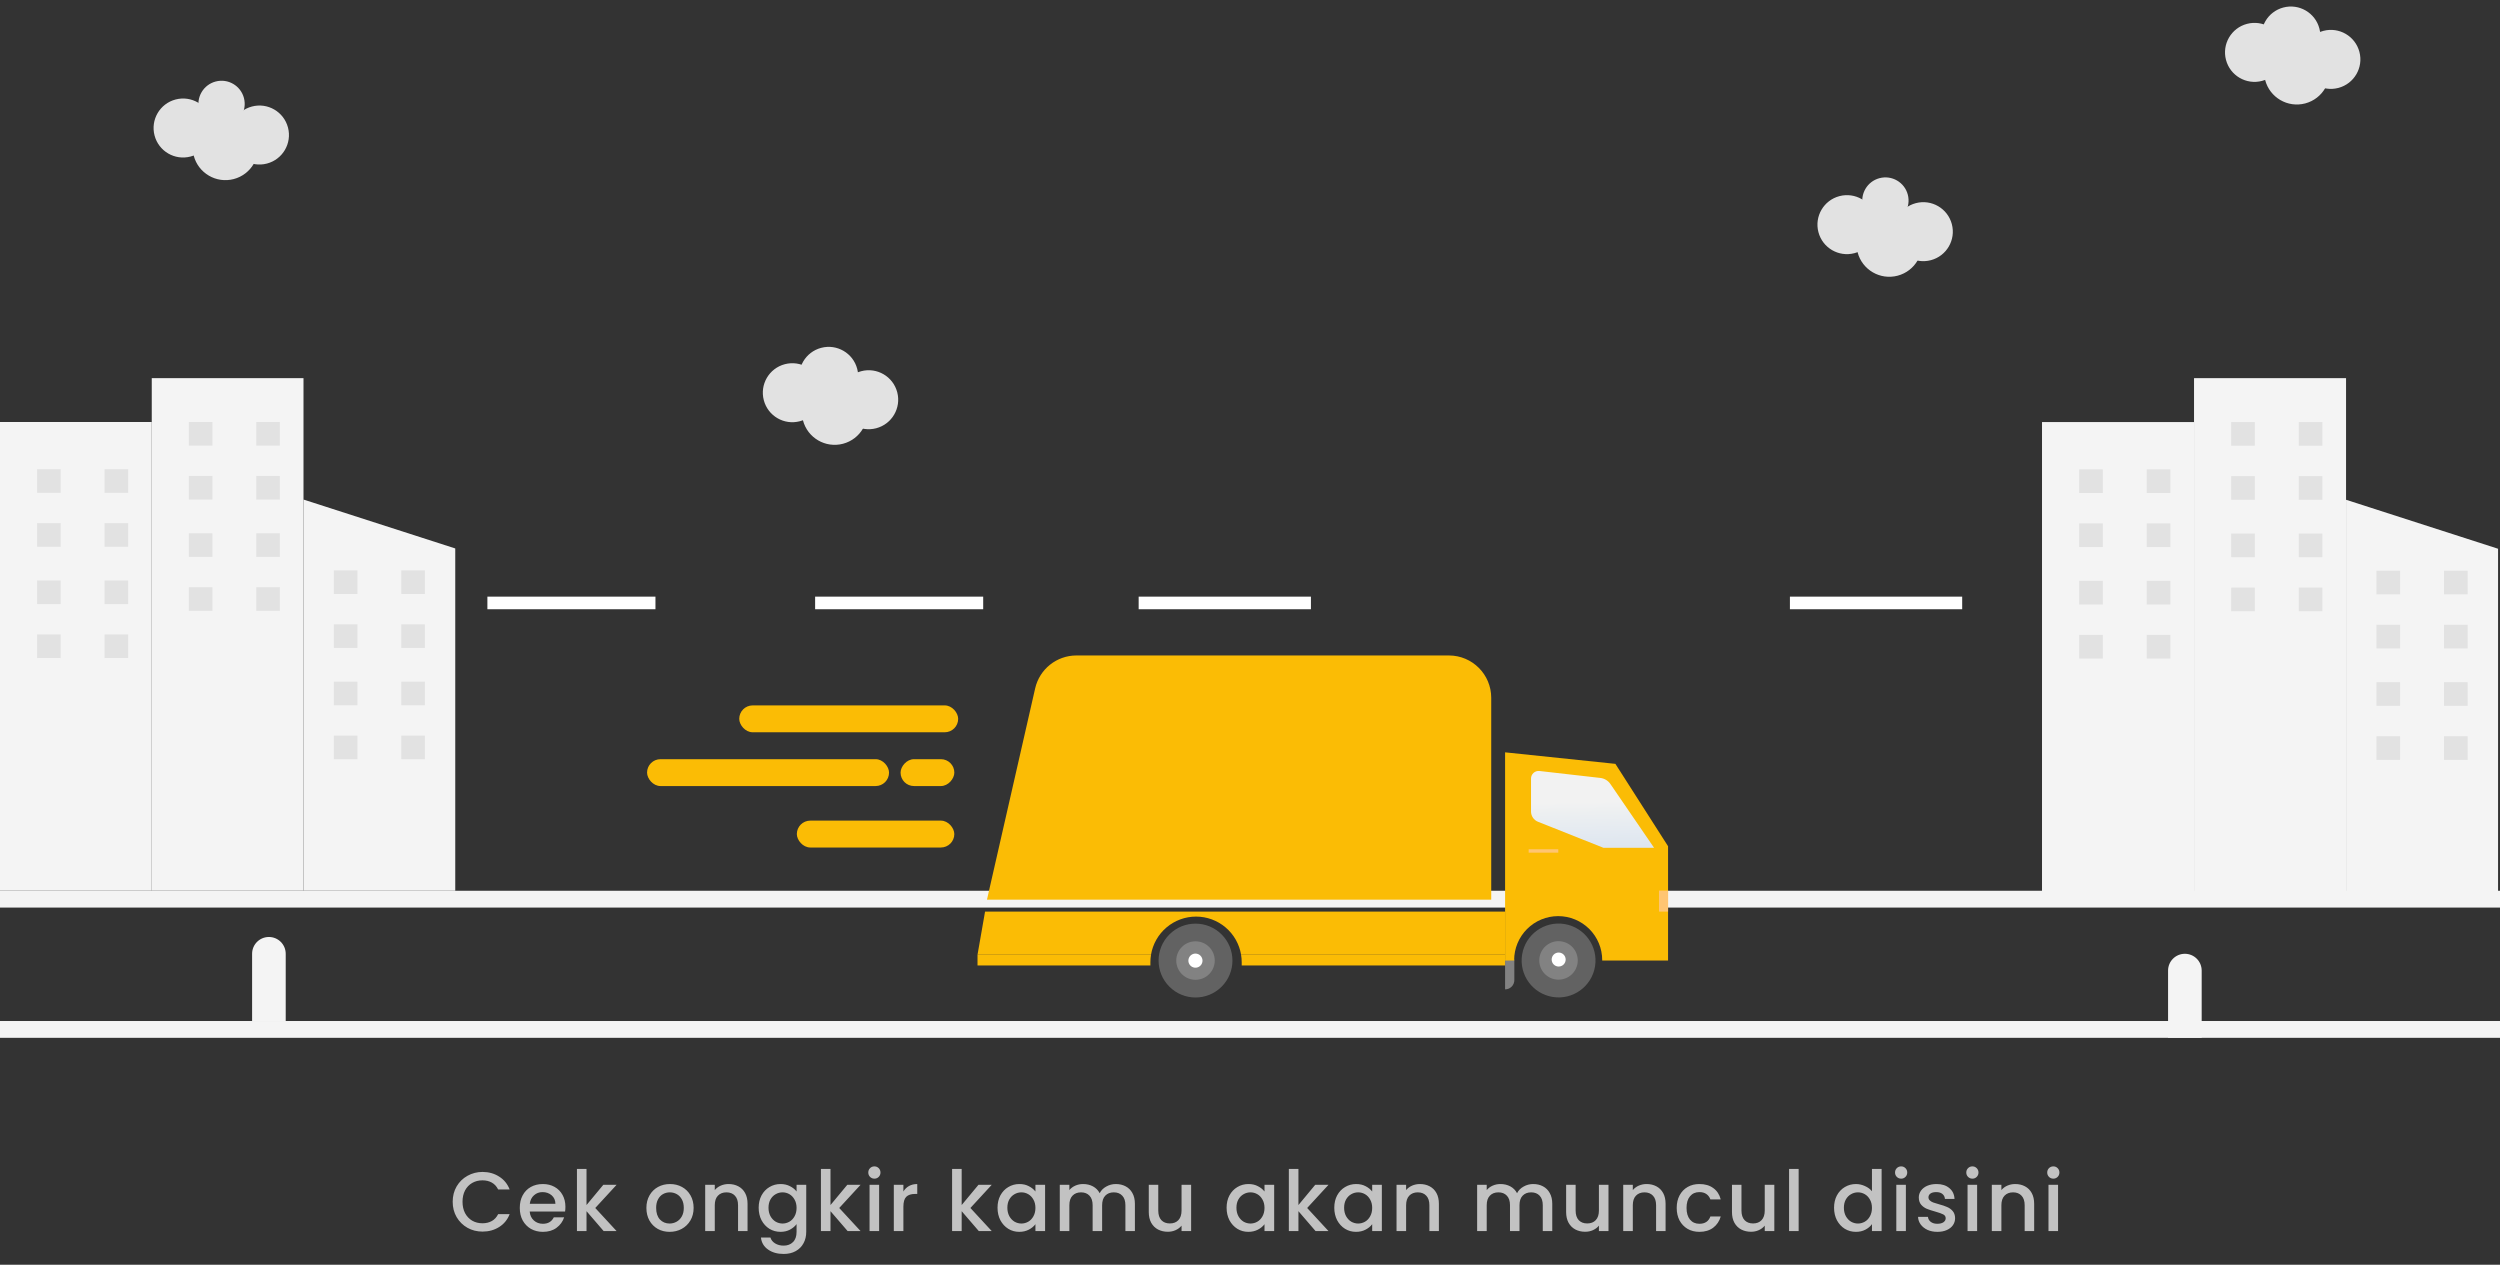 <svg width="595" height="301" viewBox="0 0 595 301" fill="none" xmlns="http://www.w3.org/2000/svg">
<rect x="0" y="0" width="595" height="301" fill="#333333" stroke="none"/>
<rect x="116" y="142" width="40" height="3" fill="white"/>
<rect x="194" y="142" width="40" height="3" fill="white"/>
<rect x="271" y="142" width="41" height="3" fill="white"/>
<rect x="426" y="142" width="41" height="3" fill="white"/>
<path d="M107.74 286.02C107.74 284.66 108.053 283.44 108.68 282.36C109.32 281.28 110.18 280.44 111.26 279.84C112.353 279.227 113.547 278.92 114.84 278.92C116.32 278.92 117.633 279.287 118.78 280.02C119.94 280.74 120.78 281.767 121.3 283.1H118.56C118.2 282.367 117.7 281.82 117.06 281.46C116.42 281.1 115.68 280.92 114.84 280.92C113.92 280.92 113.1 281.127 112.38 281.54C111.66 281.953 111.093 282.547 110.68 283.32C110.28 284.093 110.08 284.993 110.08 286.02C110.08 287.047 110.28 287.947 110.68 288.72C111.093 289.493 111.66 290.093 112.38 290.52C113.1 290.933 113.92 291.14 114.84 291.14C115.68 291.14 116.42 290.96 117.06 290.6C117.7 290.24 118.2 289.693 118.56 288.96H121.3C120.78 290.293 119.94 291.32 118.78 292.04C117.633 292.76 116.32 293.12 114.84 293.12C113.533 293.12 112.34 292.82 111.26 292.22C110.18 291.607 109.32 290.76 108.68 289.68C108.053 288.6 107.74 287.38 107.74 286.02ZM134.569 287.22C134.569 287.633 134.542 288.007 134.489 288.34H126.069C126.135 289.22 126.462 289.927 127.049 290.46C127.635 290.993 128.355 291.26 129.209 291.26C130.435 291.26 131.302 290.747 131.809 289.72H134.269C133.935 290.733 133.329 291.567 132.449 292.22C131.582 292.86 130.502 293.18 129.209 293.18C128.155 293.18 127.209 292.947 126.369 292.48C125.542 292 124.889 291.333 124.409 290.48C123.942 289.613 123.709 288.613 123.709 287.48C123.709 286.347 123.935 285.353 124.389 284.5C124.855 283.633 125.502 282.967 126.329 282.5C127.169 282.033 128.129 281.8 129.209 281.8C130.249 281.8 131.175 282.027 131.989 282.48C132.802 282.933 133.435 283.573 133.889 284.4C134.342 285.213 134.569 286.153 134.569 287.22ZM132.189 286.5C132.175 285.66 131.875 284.987 131.289 284.48C130.702 283.973 129.975 283.72 129.109 283.72C128.322 283.72 127.649 283.973 127.089 284.48C126.529 284.973 126.195 285.647 126.089 286.5H132.189ZM141.673 287.5L146.753 293H143.673L139.593 288.26V293H137.313V278.2H139.593V286.8L143.593 281.98H146.753L141.673 287.5ZM159.362 293.18C158.322 293.18 157.382 292.947 156.542 292.48C155.702 292 155.042 291.333 154.562 290.48C154.082 289.613 153.842 288.613 153.842 287.48C153.842 286.36 154.089 285.367 154.582 284.5C155.075 283.633 155.749 282.967 156.602 282.5C157.455 282.033 158.409 281.8 159.462 281.8C160.515 281.8 161.469 282.033 162.322 282.5C163.175 282.967 163.849 283.633 164.342 284.5C164.835 285.367 165.082 286.36 165.082 287.48C165.082 288.6 164.829 289.593 164.322 290.46C163.815 291.327 163.122 292 162.242 292.48C161.375 292.947 160.415 293.18 159.362 293.18ZM159.362 291.2C159.949 291.2 160.495 291.06 161.002 290.78C161.522 290.5 161.942 290.08 162.262 289.52C162.582 288.96 162.742 288.28 162.742 287.48C162.742 286.68 162.589 286.007 162.282 285.46C161.975 284.9 161.569 284.48 161.062 284.2C160.555 283.92 160.009 283.78 159.422 283.78C158.835 283.78 158.289 283.92 157.782 284.2C157.289 284.48 156.895 284.9 156.602 285.46C156.309 286.007 156.162 286.68 156.162 287.48C156.162 288.667 156.462 289.587 157.062 290.24C157.675 290.88 158.442 291.2 159.362 291.2ZM173.396 281.8C174.263 281.8 175.036 281.98 175.716 282.34C176.409 282.7 176.949 283.233 177.336 283.94C177.723 284.647 177.916 285.5 177.916 286.5V293H175.656V286.84C175.656 285.853 175.409 285.1 174.916 284.58C174.423 284.047 173.749 283.78 172.896 283.78C172.043 283.78 171.363 284.047 170.856 284.58C170.363 285.1 170.116 285.853 170.116 286.84V293H167.836V281.98H170.116V283.24C170.489 282.787 170.963 282.433 171.536 282.18C172.123 281.927 172.743 281.8 173.396 281.8ZM185.764 281.8C186.618 281.8 187.371 281.973 188.024 282.32C188.691 282.653 189.211 283.073 189.584 283.58V281.98H191.884V293.18C191.884 294.193 191.671 295.093 191.244 295.88C190.818 296.68 190.198 297.307 189.384 297.76C188.584 298.213 187.624 298.44 186.504 298.44C185.011 298.44 183.771 298.087 182.784 297.38C181.798 296.687 181.238 295.74 181.104 294.54H183.364C183.538 295.113 183.904 295.573 184.464 295.92C185.038 296.28 185.718 296.46 186.504 296.46C187.424 296.46 188.164 296.18 188.724 295.62C189.298 295.06 189.584 294.247 189.584 293.18V291.34C189.198 291.86 188.671 292.3 188.004 292.66C187.351 293.007 186.604 293.18 185.764 293.18C184.804 293.18 183.924 292.94 183.124 292.46C182.338 291.967 181.711 291.287 181.244 290.42C180.791 289.54 180.564 288.547 180.564 287.44C180.564 286.333 180.791 285.353 181.244 284.5C181.711 283.647 182.338 282.987 183.124 282.52C183.924 282.04 184.804 281.8 185.764 281.8ZM189.584 287.48C189.584 286.72 189.424 286.06 189.104 285.5C188.798 284.94 188.391 284.513 187.884 284.22C187.378 283.927 186.831 283.78 186.244 283.78C185.658 283.78 185.111 283.927 184.604 284.22C184.098 284.5 183.684 284.92 183.364 285.48C183.058 286.027 182.904 286.68 182.904 287.44C182.904 288.2 183.058 288.867 183.364 289.44C183.684 290.013 184.098 290.453 184.604 290.76C185.124 291.053 185.671 291.2 186.244 291.2C186.831 291.2 187.378 291.053 187.884 290.76C188.391 290.467 188.798 290.04 189.104 289.48C189.424 288.907 189.584 288.24 189.584 287.48ZM199.739 287.5L204.819 293H201.739L197.659 288.26V293H195.379V278.2H197.659V286.8L201.659 281.98H204.819L199.739 287.5ZM208.113 280.52C207.7 280.52 207.353 280.38 207.073 280.1C206.793 279.82 206.653 279.473 206.653 279.06C206.653 278.647 206.793 278.3 207.073 278.02C207.353 277.74 207.7 277.6 208.113 277.6C208.513 277.6 208.853 277.74 209.133 278.02C209.413 278.3 209.553 278.647 209.553 279.06C209.553 279.473 209.413 279.82 209.133 280.1C208.853 280.38 208.513 280.52 208.113 280.52ZM209.233 281.98V293H206.953V281.98H209.233ZM215.007 283.58C215.34 283.02 215.78 282.587 216.327 282.28C216.887 281.96 217.547 281.8 218.307 281.8V284.16H217.727C216.833 284.16 216.153 284.387 215.687 284.84C215.233 285.293 215.007 286.08 215.007 287.2V293H212.727V281.98H215.007V283.58ZM230.958 287.5L236.038 293H232.958L228.878 288.26V293H226.598V278.2H228.878V286.8L232.878 281.98H236.038L230.958 287.5ZM237.412 287.44C237.412 286.333 237.639 285.353 238.092 284.5C238.559 283.647 239.185 282.987 239.972 282.52C240.772 282.04 241.652 281.8 242.612 281.8C243.479 281.8 244.232 281.973 244.872 282.32C245.525 282.653 246.045 283.073 246.432 283.58V281.98H248.732V293H246.432V291.36C246.045 291.88 245.519 292.313 244.852 292.66C244.185 293.007 243.425 293.18 242.572 293.18C241.625 293.18 240.759 292.94 239.972 292.46C239.185 291.967 238.559 291.287 238.092 290.42C237.639 289.54 237.412 288.547 237.412 287.44ZM246.432 287.48C246.432 286.72 246.272 286.06 245.952 285.5C245.645 284.94 245.239 284.513 244.732 284.22C244.225 283.927 243.679 283.78 243.092 283.78C242.505 283.78 241.959 283.927 241.452 284.22C240.945 284.5 240.532 284.92 240.212 285.48C239.905 286.027 239.752 286.68 239.752 287.44C239.752 288.2 239.905 288.867 240.212 289.44C240.532 290.013 240.945 290.453 241.452 290.76C241.972 291.053 242.519 291.2 243.092 291.2C243.679 291.2 244.225 291.053 244.732 290.76C245.239 290.467 245.645 290.04 245.952 289.48C246.272 288.907 246.432 288.24 246.432 287.48ZM265.567 281.8C266.433 281.8 267.207 281.98 267.887 282.34C268.58 282.7 269.12 283.233 269.507 283.94C269.907 284.647 270.107 285.5 270.107 286.5V293H267.847V286.84C267.847 285.853 267.6 285.1 267.107 284.58C266.613 284.047 265.94 283.78 265.087 283.78C264.233 283.78 263.553 284.047 263.047 284.58C262.553 285.1 262.307 285.853 262.307 286.84V293H260.047V286.84C260.047 285.853 259.8 285.1 259.307 284.58C258.813 284.047 258.14 283.78 257.287 283.78C256.433 283.78 255.753 284.047 255.247 284.58C254.753 285.1 254.507 285.853 254.507 286.84V293H252.227V281.98H254.507V283.24C254.88 282.787 255.353 282.433 255.927 282.18C256.5 281.927 257.113 281.8 257.767 281.8C258.647 281.8 259.433 281.987 260.127 282.36C260.82 282.733 261.353 283.273 261.727 283.98C262.06 283.313 262.58 282.787 263.287 282.4C263.993 282 264.753 281.8 265.567 281.8ZM283.488 281.98V293H281.208V291.7C280.848 292.153 280.374 292.513 279.788 292.78C279.214 293.033 278.601 293.16 277.948 293.16C277.081 293.16 276.301 292.98 275.608 292.62C274.928 292.26 274.388 291.727 273.988 291.02C273.601 290.313 273.408 289.46 273.408 288.46V281.98H275.668V288.12C275.668 289.107 275.914 289.867 276.408 290.4C276.901 290.92 277.574 291.18 278.428 291.18C279.281 291.18 279.954 290.92 280.448 290.4C280.954 289.867 281.208 289.107 281.208 288.12V281.98H283.488ZM291.931 287.44C291.931 286.333 292.158 285.353 292.611 284.5C293.078 283.647 293.705 282.987 294.491 282.52C295.291 282.04 296.171 281.8 297.131 281.8C297.998 281.8 298.751 281.973 299.391 282.32C300.045 282.653 300.565 283.073 300.951 283.58V281.98H303.251V293H300.951V291.36C300.565 291.88 300.038 292.313 299.371 292.66C298.705 293.007 297.945 293.18 297.091 293.18C296.145 293.18 295.278 292.94 294.491 292.46C293.705 291.967 293.078 291.287 292.611 290.42C292.158 289.54 291.931 288.547 291.931 287.44ZM300.951 287.48C300.951 286.72 300.791 286.06 300.471 285.5C300.165 284.94 299.758 284.513 299.251 284.22C298.745 283.927 298.198 283.78 297.611 283.78C297.025 283.78 296.478 283.927 295.971 284.22C295.465 284.5 295.051 284.92 294.731 285.48C294.425 286.027 294.271 286.68 294.271 287.44C294.271 288.2 294.425 288.867 294.731 289.44C295.051 290.013 295.465 290.453 295.971 290.76C296.491 291.053 297.038 291.2 297.611 291.2C298.198 291.2 298.745 291.053 299.251 290.76C299.758 290.467 300.165 290.04 300.471 289.48C300.791 288.907 300.951 288.24 300.951 287.48ZM311.106 287.5L316.186 293H313.106L309.026 288.26V293H306.746V278.2H309.026V286.8L313.026 281.98H316.186L311.106 287.5ZM317.56 287.44C317.56 286.333 317.787 285.353 318.24 284.5C318.707 283.647 319.334 282.987 320.12 282.52C320.92 282.04 321.8 281.8 322.76 281.8C323.627 281.8 324.38 281.973 325.02 282.32C325.674 282.653 326.194 283.073 326.58 283.58V281.98H328.88V293H326.58V291.36C326.194 291.88 325.667 292.313 325 292.66C324.334 293.007 323.574 293.18 322.72 293.18C321.774 293.18 320.907 292.94 320.12 292.46C319.334 291.967 318.707 291.287 318.24 290.42C317.787 289.54 317.56 288.547 317.56 287.44ZM326.58 287.48C326.58 286.72 326.42 286.06 326.1 285.5C325.794 284.94 325.387 284.513 324.88 284.22C324.374 283.927 323.827 283.78 323.24 283.78C322.654 283.78 322.107 283.927 321.6 284.22C321.094 284.5 320.68 284.92 320.36 285.48C320.054 286.027 319.9 286.68 319.9 287.44C319.9 288.2 320.054 288.867 320.36 289.44C320.68 290.013 321.094 290.453 321.6 290.76C322.12 291.053 322.667 291.2 323.24 291.2C323.827 291.2 324.374 291.053 324.88 290.76C325.387 290.467 325.794 290.04 326.1 289.48C326.42 288.907 326.58 288.24 326.58 287.48ZM337.935 281.8C338.802 281.8 339.575 281.98 340.255 282.34C340.948 282.7 341.488 283.233 341.875 283.94C342.262 284.647 342.455 285.5 342.455 286.5V293H340.195V286.84C340.195 285.853 339.948 285.1 339.455 284.58C338.962 284.047 338.288 283.78 337.435 283.78C336.582 283.78 335.902 284.047 335.395 284.58C334.902 285.1 334.655 285.853 334.655 286.84V293H332.375V281.98H334.655V283.24C335.028 282.787 335.502 282.433 336.075 282.18C336.662 281.927 337.282 281.8 337.935 281.8ZM364.899 281.8C365.765 281.8 366.539 281.98 367.219 282.34C367.912 282.7 368.452 283.233 368.839 283.94C369.239 284.647 369.439 285.5 369.439 286.5V293H367.179V286.84C367.179 285.853 366.932 285.1 366.439 284.58C365.945 284.047 365.272 283.78 364.419 283.78C363.565 283.78 362.885 284.047 362.379 284.58C361.885 285.1 361.639 285.853 361.639 286.84V293H359.379V286.84C359.379 285.853 359.132 285.1 358.639 284.58C358.145 284.047 357.472 283.78 356.619 283.78C355.765 283.78 355.085 284.047 354.579 284.58C354.085 285.1 353.839 285.853 353.839 286.84V293H351.559V281.98H353.839V283.24C354.212 282.787 354.685 282.433 355.259 282.18C355.832 281.927 356.445 281.8 357.099 281.8C357.979 281.8 358.765 281.987 359.459 282.36C360.152 282.733 360.685 283.273 361.059 283.98C361.392 283.313 361.912 282.787 362.619 282.4C363.325 282 364.085 281.8 364.899 281.8ZM382.82 281.98V293H380.54V291.7C380.18 292.153 379.707 292.513 379.12 292.78C378.547 293.033 377.933 293.16 377.28 293.16C376.413 293.16 375.633 292.98 374.94 292.62C374.26 292.26 373.72 291.727 373.32 291.02C372.933 290.313 372.74 289.46 372.74 288.46V281.98H375V288.12C375 289.107 375.247 289.867 375.74 290.4C376.233 290.92 376.907 291.18 377.76 291.18C378.613 291.18 379.287 290.92 379.78 290.4C380.287 289.867 380.54 289.107 380.54 288.12V281.98H382.82ZM391.888 281.8C392.755 281.8 393.528 281.98 394.208 282.34C394.901 282.7 395.441 283.233 395.828 283.94C396.215 284.647 396.408 285.5 396.408 286.5V293H394.148V286.84C394.148 285.853 393.901 285.1 393.408 284.58C392.915 284.047 392.241 283.78 391.388 283.78C390.535 283.78 389.855 284.047 389.348 284.58C388.855 285.1 388.608 285.853 388.608 286.84V293H386.328V281.98H388.608V283.24C388.981 282.787 389.455 282.433 390.028 282.18C390.615 281.927 391.235 281.8 391.888 281.8ZM399.056 287.48C399.056 286.347 399.283 285.353 399.736 284.5C400.203 283.633 400.843 282.967 401.656 282.5C402.47 282.033 403.403 281.8 404.456 281.8C405.79 281.8 406.89 282.12 407.756 282.76C408.636 283.387 409.23 284.287 409.536 285.46H407.076C406.876 284.913 406.556 284.487 406.116 284.18C405.676 283.873 405.123 283.72 404.456 283.72C403.523 283.72 402.776 284.053 402.216 284.72C401.67 285.373 401.396 286.293 401.396 287.48C401.396 288.667 401.67 289.593 402.216 290.26C402.776 290.927 403.523 291.26 404.456 291.26C405.776 291.26 406.65 290.68 407.076 289.52H409.536C409.216 290.64 408.616 291.533 407.736 292.2C406.856 292.853 405.763 293.18 404.456 293.18C403.403 293.18 402.47 292.947 401.656 292.48C400.843 292 400.203 291.333 399.736 290.48C399.283 289.613 399.056 288.613 399.056 287.48ZM422.289 281.98V293H420.009V291.7C419.649 292.153 419.175 292.513 418.589 292.78C418.015 293.033 417.402 293.16 416.749 293.16C415.882 293.16 415.102 292.98 414.409 292.62C413.729 292.26 413.189 291.727 412.789 291.02C412.402 290.313 412.209 289.46 412.209 288.46V281.98H414.469V288.12C414.469 289.107 414.715 289.867 415.209 290.4C415.702 290.92 416.375 291.18 417.229 291.18C418.082 291.18 418.755 290.92 419.249 290.4C419.755 289.867 420.009 289.107 420.009 288.12V281.98H422.289ZM428.077 278.2V293H425.797V278.2H428.077ZM436.506 287.44C436.506 286.333 436.732 285.353 437.186 284.5C437.652 283.647 438.279 282.987 439.066 282.52C439.866 282.04 440.752 281.8 441.726 281.8C442.446 281.8 443.152 281.96 443.846 282.28C444.552 282.587 445.112 283 445.526 283.52V278.2H447.826V293H445.526V291.34C445.152 291.873 444.632 292.313 443.966 292.66C443.312 293.007 442.559 293.18 441.706 293.18C440.746 293.18 439.866 292.94 439.066 292.46C438.279 291.967 437.652 291.287 437.186 290.42C436.732 289.54 436.506 288.547 436.506 287.44ZM445.526 287.48C445.526 286.72 445.366 286.06 445.046 285.5C444.739 284.94 444.332 284.513 443.826 284.22C443.319 283.927 442.772 283.78 442.186 283.78C441.599 283.78 441.052 283.927 440.546 284.22C440.039 284.5 439.626 284.92 439.306 285.48C438.999 286.027 438.846 286.68 438.846 287.44C438.846 288.2 438.999 288.867 439.306 289.44C439.626 290.013 440.039 290.453 440.546 290.76C441.066 291.053 441.612 291.2 442.186 291.2C442.772 291.2 443.319 291.053 443.826 290.76C444.332 290.467 444.739 290.04 445.046 289.48C445.366 288.907 445.526 288.24 445.526 287.48ZM452.48 280.52C452.067 280.52 451.72 280.38 451.44 280.1C451.16 279.82 451.02 279.473 451.02 279.06C451.02 278.647 451.16 278.3 451.44 278.02C451.72 277.74 452.067 277.6 452.48 277.6C452.88 277.6 453.22 277.74 453.5 278.02C453.78 278.3 453.92 278.647 453.92 279.06C453.92 279.473 453.78 279.82 453.5 280.1C453.22 280.38 452.88 280.52 452.48 280.52ZM453.6 281.98V293H451.32V281.98H453.6ZM461.094 293.18C460.227 293.18 459.447 293.027 458.754 292.72C458.074 292.4 457.534 291.973 457.134 291.44C456.734 290.893 456.52 290.287 456.494 289.62H458.854C458.894 290.087 459.114 290.48 459.514 290.8C459.927 291.107 460.44 291.26 461.054 291.26C461.694 291.26 462.187 291.14 462.534 290.9C462.894 290.647 463.074 290.327 463.074 289.94C463.074 289.527 462.874 289.22 462.474 289.02C462.087 288.82 461.467 288.6 460.614 288.36C459.787 288.133 459.114 287.913 458.594 287.7C458.074 287.487 457.62 287.16 457.234 286.72C456.86 286.28 456.674 285.7 456.674 284.98C456.674 284.393 456.847 283.86 457.194 283.38C457.54 282.887 458.034 282.5 458.674 282.22C459.327 281.94 460.074 281.8 460.914 281.8C462.167 281.8 463.174 282.12 463.934 282.76C464.707 283.387 465.12 284.247 465.174 285.34H462.894C462.854 284.847 462.654 284.453 462.294 284.16C461.934 283.867 461.447 283.72 460.834 283.72C460.234 283.72 459.774 283.833 459.454 284.06C459.134 284.287 458.974 284.587 458.974 284.96C458.974 285.253 459.08 285.5 459.294 285.7C459.507 285.9 459.767 286.06 460.074 286.18C460.38 286.287 460.834 286.427 461.434 286.6C462.234 286.813 462.887 287.033 463.394 287.26C463.914 287.473 464.36 287.793 464.734 288.22C465.107 288.647 465.3 289.213 465.314 289.92C465.314 290.547 465.14 291.107 464.794 291.6C464.447 292.093 463.954 292.48 463.314 292.76C462.687 293.04 461.947 293.18 461.094 293.18ZM469.437 280.52C469.024 280.52 468.677 280.38 468.397 280.1C468.117 279.82 467.977 279.473 467.977 279.06C467.977 278.647 468.117 278.3 468.397 278.02C468.677 277.74 469.024 277.6 469.437 277.6C469.837 277.6 470.177 277.74 470.457 278.02C470.737 278.3 470.877 278.647 470.877 279.06C470.877 279.473 470.737 279.82 470.457 280.1C470.177 280.38 469.837 280.52 469.437 280.52ZM470.557 281.98V293H468.277V281.98H470.557ZM479.611 281.8C480.477 281.8 481.251 281.98 481.931 282.34C482.624 282.7 483.164 283.233 483.551 283.94C483.937 284.647 484.131 285.5 484.131 286.5V293H481.871V286.84C481.871 285.853 481.624 285.1 481.131 284.58C480.637 284.047 479.964 283.78 479.111 283.78C478.257 283.78 477.577 284.047 477.071 284.58C476.577 285.1 476.331 285.853 476.331 286.84V293H474.051V281.98H476.331V283.24C476.704 282.787 477.177 282.433 477.751 282.18C478.337 281.927 478.957 281.8 479.611 281.8ZM488.699 280.52C488.286 280.52 487.939 280.38 487.659 280.1C487.379 279.82 487.239 279.473 487.239 279.06C487.239 278.647 487.379 278.3 487.659 278.02C487.939 277.74 488.286 277.6 488.699 277.6C489.099 277.6 489.439 277.74 489.719 278.02C489.999 278.3 490.139 278.647 490.139 279.06C490.139 279.473 489.999 279.82 489.719 280.1C489.439 280.38 489.099 280.52 488.699 280.52ZM489.819 281.98V293H487.539V281.98H489.819Z" fill="#C2C2C2"/>
<rect y="243.001" width="595" height="4" fill="#F4F4F4"/>
<path d="M60 227.001C60 224.792 61.791 223.001 64 223.001C66.209 223.001 68 224.792 68 227.001V243.001H60V227.001Z" fill="#F4F4F4"/>
<path d="M516 231.001C516 228.792 517.791 227.001 520 227.001C522.209 227.001 524 228.792 524 231.001V247.001H516V231.001Z" fill="#F4F4F4"/>
<path d="M558.359 118.944L594.538 130.602V212.206H558.359V118.944Z" fill="#F4F4F4"/>
<rect x="522.18" y="90.001" width="36.179" height="122.205" fill="#F4F4F4"/>
<rect x="486" y="100.452" width="36.179" height="111.753" fill="#F4F4F4"/>
<rect x="494.844" y="111.708" width="5.628" height="5.628" fill="#E2E2E2"/>
<rect x="510.922" y="111.708" width="5.628" height="5.628" fill="#E2E2E2"/>
<rect x="494.844" y="124.573" width="5.628" height="5.628" fill="#E2E2E2"/>
<rect x="510.922" y="124.573" width="5.628" height="5.628" fill="#E2E2E2"/>
<rect x="494.844" y="138.239" width="5.628" height="5.628" fill="#E2E2E2"/>
<rect x="510.922" y="138.239" width="5.628" height="5.628" fill="#E2E2E2"/>
<rect x="494.844" y="151.104" width="5.628" height="5.628" fill="#E2E2E2"/>
<rect x="510.922" y="151.104" width="5.628" height="5.628" fill="#E2E2E2"/>
<rect x="531.023" y="100.452" width="5.628" height="5.628" fill="#E2E2E2"/>
<rect x="547.102" y="100.452" width="5.628" height="5.628" fill="#E2E2E2"/>
<rect x="531.023" y="113.317" width="5.628" height="5.628" fill="#E2E2E2"/>
<rect x="547.102" y="113.317" width="5.628" height="5.628" fill="#E2E2E2"/>
<rect x="531.023" y="126.983" width="5.628" height="5.628" fill="#E2E2E2"/>
<rect x="547.102" y="126.983" width="5.628" height="5.628" fill="#E2E2E2"/>
<rect x="531.023" y="139.849" width="5.628" height="5.628" fill="#E2E2E2"/>
<rect x="547.102" y="139.849" width="5.628" height="5.628" fill="#E2E2E2"/>
<rect x="565.594" y="135.829" width="5.628" height="5.628" fill="#E2E2E2"/>
<rect x="581.672" y="135.829" width="5.628" height="5.628" fill="#E2E2E2"/>
<rect x="565.594" y="148.692" width="5.628" height="5.628" fill="#E2E2E2"/>
<rect x="581.672" y="148.692" width="5.628" height="5.628" fill="#E2E2E2"/>
<rect x="565.594" y="162.36" width="5.628" height="5.628" fill="#E2E2E2"/>
<rect x="581.672" y="162.36" width="5.628" height="5.628" fill="#E2E2E2"/>
<rect x="565.594" y="175.224" width="5.628" height="5.628" fill="#E2E2E2"/>
<rect x="581.672" y="175.224" width="5.628" height="5.628" fill="#E2E2E2"/>
<path d="M72.234 118.894L108.35 130.531V211.992H72.234V118.894Z" fill="#F4F4F4"/>
<rect x="36.117" y="90.001" width="36.116" height="121.992" fill="#F4F4F4"/>
<rect y="100.435" width="36.116" height="111.558" fill="#F4F4F4"/>
<rect x="8.828" y="111.671" width="5.618" height="5.618" fill="#E2E2E2"/>
<rect x="24.883" y="111.671" width="5.618" height="5.618" fill="#E2E2E2"/>
<rect x="8.828" y="124.513" width="5.618" height="5.618" fill="#E2E2E2"/>
<rect x="24.883" y="124.513" width="5.618" height="5.618" fill="#E2E2E2"/>
<rect x="8.828" y="138.155" width="5.618" height="5.618" fill="#E2E2E2"/>
<rect x="24.883" y="138.155" width="5.618" height="5.618" fill="#E2E2E2"/>
<rect x="8.828" y="150.997" width="5.618" height="5.618" fill="#E2E2E2"/>
<rect x="24.883" y="150.997" width="5.618" height="5.618" fill="#E2E2E2"/>
<rect x="44.945" y="100.435" width="5.618" height="5.618" fill="#E2E2E2"/>
<rect x="60.992" y="100.435" width="5.618" height="5.618" fill="#E2E2E2"/>
<rect x="44.945" y="113.274" width="5.618" height="5.618" fill="#E2E2E2"/>
<rect x="60.992" y="113.274" width="5.618" height="5.618" fill="#E2E2E2"/>
<rect x="44.945" y="126.921" width="5.618" height="5.618" fill="#E2E2E2"/>
<rect x="60.992" y="126.921" width="5.618" height="5.618" fill="#E2E2E2"/>
<rect x="44.945" y="139.761" width="5.618" height="5.618" fill="#E2E2E2"/>
<rect x="60.992" y="139.761" width="5.618" height="5.618" fill="#E2E2E2"/>
<rect x="79.453" y="135.749" width="5.618" height="5.618" fill="#E2E2E2"/>
<rect x="95.508" y="135.749" width="5.618" height="5.618" fill="#E2E2E2"/>
<rect x="79.453" y="148.591" width="5.618" height="5.618" fill="#E2E2E2"/>
<rect x="95.508" y="148.591" width="5.618" height="5.618" fill="#E2E2E2"/>
<rect x="79.453" y="162.233" width="5.618" height="5.618" fill="#E2E2E2"/>
<rect x="95.508" y="162.233" width="5.618" height="5.618" fill="#E2E2E2"/>
<rect x="79.453" y="175.075" width="5.618" height="5.618" fill="#E2E2E2"/>
<rect x="95.508" y="175.075" width="5.618" height="5.618" fill="#E2E2E2"/>
<rect y="212.001" width="595" height="4" fill="#F4F4F4"/>
<rect x="175.938" y="167.884" width="52.107" height="6.399" rx="3.2" fill="#FBBC05"/>
<rect x="154" y="180.683" width="57.592" height="6.399" rx="3.2" fill="#FBBC05"/>
<rect width="12.798" height="6.399" rx="3.2" transform="matrix(-1 0 0 1 227.133 180.683)" fill="#FBBC05"/>
<rect x="189.648" y="195.308" width="37.48" height="6.399" rx="3.2" fill="#FBBC05"/>
<path d="M358.211 235.471V228.368H360.415V233.277C360.412 233.86 360.179 234.418 359.766 234.829C359.353 235.24 358.794 235.471 358.211 235.471Z" fill="#828282"/>
<path d="M358.211 216.963V227.231H295.381C294.958 224.693 293.649 222.387 291.685 220.724C289.722 219.061 287.233 218.148 284.66 218.148C282.087 218.148 279.597 219.061 277.634 220.724C275.671 222.387 274.361 224.693 273.938 227.231H232.648L234.443 216.962L358.211 216.963Z" fill="#FBBC05"/>
<path d="M358.208 227.229V229.776H295.526V229.027C295.527 228.425 295.476 227.823 295.375 227.229H326.792H358.208Z" fill="#FBBC05"/>
<path d="M384.462 181.797L358.211 179.056V228.614H360.368V228.517C360.368 227.14 360.638 225.778 361.165 224.506C361.691 223.234 362.463 222.079 363.436 221.106C364.41 220.132 365.565 219.36 366.837 218.834C368.108 218.308 369.471 218.037 370.848 218.037C372.224 218.037 373.587 218.308 374.858 218.834C376.13 219.36 377.285 220.132 378.259 221.106C379.232 222.079 380.004 223.234 380.53 224.506C381.057 225.778 381.327 227.14 381.327 228.517V228.614H396.998V201.399L384.462 181.797Z" fill="#FBBC05"/>
<path d="M396.997 211.962H394.844V216.958H396.997V211.962Z" fill="url(#paint0_linear_5453_6346)"/>
<path d="M364.383 193.137V185.292C364.383 185.037 364.437 184.785 364.541 184.552C364.646 184.32 364.798 184.112 364.989 183.943C365.179 183.773 365.403 183.646 365.646 183.569C365.889 183.493 366.146 183.468 366.399 183.497L380.87 185.147C381.353 185.202 381.818 185.36 382.235 185.611C382.651 185.862 383.008 186.2 383.282 186.602L393.671 201.779H381.626L366.043 195.58C365.553 195.386 365.133 195.049 364.837 194.614C364.541 194.178 364.383 193.664 364.383 193.137Z" fill="url(#paint1_linear_5453_6346)"/>
<path d="M370.873 202.122H363.82V202.932H370.873V202.122Z" fill="url(#paint2_linear_5453_6346)"/>
<path d="M232.648 227.229H273.942C273.843 227.824 273.794 228.425 273.794 229.027V229.776H232.648V227.229Z" fill="#FBBC05"/>
<path d="M290.747 234.829C294.179 231.397 294.179 225.832 290.747 222.399C287.314 218.967 281.749 218.967 278.317 222.399C274.884 225.832 274.884 231.397 278.317 234.829C281.749 238.262 287.314 238.262 290.747 234.829Z" fill="#626262"/>
<path d="M287.769 231.852C289.558 230.064 289.558 227.164 287.769 225.376C285.981 223.588 283.081 223.588 281.293 225.376C279.504 227.164 279.504 230.064 281.293 231.852C283.081 233.641 285.981 233.641 287.769 231.852Z" fill="#828282"/>
<path d="M286.196 228.615C286.199 228.948 286.103 229.275 285.921 229.553C285.738 229.832 285.477 230.05 285.17 230.179C284.864 230.309 284.525 230.345 284.198 230.282C283.871 230.219 283.571 230.06 283.334 229.826C283.097 229.592 282.936 229.292 282.869 228.966C282.803 228.64 282.836 228.301 282.962 227.993C283.089 227.685 283.304 227.422 283.581 227.236C283.857 227.051 284.183 226.952 284.516 226.952C284.958 226.952 285.383 227.127 285.698 227.438C286.012 227.75 286.191 228.173 286.196 228.615Z" fill="white"/>
<path d="M379.619 229.992C380.39 225.2 377.13 220.689 372.337 219.918C367.545 219.147 363.034 222.407 362.263 227.2C361.492 231.993 364.752 236.503 369.545 237.274C374.338 238.045 378.848 234.785 379.619 229.992Z" fill="#626262"/>
<path d="M375.385 229.624C375.962 227.162 374.434 224.697 371.972 224.12C369.51 223.542 367.045 225.07 366.468 227.533C365.89 229.995 367.418 232.459 369.88 233.037C372.343 233.615 374.807 232.087 375.385 229.624Z" fill="#828282"/>
<path d="M370.963 230.037C371.884 230.037 372.63 229.291 372.63 228.371C372.63 227.45 371.884 226.704 370.963 226.704C370.043 226.704 369.297 227.45 369.297 228.371C369.297 229.291 370.043 230.037 370.963 230.037Z" fill="white"/>
<path d="M246.366 163.84C247.412 159.254 251.49 156.001 256.194 156.001H344.834C350.4 156.001 354.913 160.514 354.913 166.081V214.127H234.898L246.366 163.84Z" fill="#FBBC05"/>
<circle cx="53.65" cy="35.074" r="7.798" transform="rotate(-14.731 53.65 35.074)" fill="#E2E2E2"/>
<circle cx="61.752" cy="32.137" r="7.019" transform="rotate(-14.731 61.752 32.137)" fill="#E2E2E2"/>
<circle cx="52.729" cy="24.729" r="5.509" transform="rotate(-14.731 52.729 24.729)" fill="#E2E2E2"/>
<circle cx="43.572" cy="30.467" r="7.019" transform="rotate(-14.731 43.572 30.467)" fill="#E2E2E2"/>
<circle cx="449.65" cy="58.074" r="7.798" transform="rotate(-14.731 449.65 58.074)" fill="#E2E2E2"/>
<circle cx="457.752" cy="55.137" r="7.019" transform="rotate(-14.731 457.752 55.137)" fill="#E2E2E2"/>
<circle cx="448.729" cy="47.729" r="5.509" transform="rotate(-14.731 448.729 47.729)" fill="#E2E2E2"/>
<circle cx="439.573" cy="53.467" r="7.019" transform="rotate(-14.731 439.573 53.467)" fill="#E2E2E2"/>
<circle cx="198.65" cy="98.074" r="7.798" transform="rotate(-14.731 198.65 98.074)" fill="#E2E2E2"/>
<circle cx="206.752" cy="95.135" r="7.019" transform="rotate(-14.731 206.752 95.135)" fill="#E2E2E2"/>
<circle cx="197.229" cy="89.573" r="7.019" transform="rotate(-14.731 197.229 89.573)" fill="#E2E2E2"/>
<circle cx="188.573" cy="93.467" r="7.019" transform="rotate(-14.731 188.573 93.467)" fill="#E2E2E2"/>
<circle cx="546.65" cy="17.074" r="7.798" transform="rotate(-14.731 546.65 17.074)" fill="#E2E2E2"/>
<circle cx="554.752" cy="14.135" r="7.019" transform="rotate(-14.731 554.752 14.135)" fill="#E2E2E2"/>
<circle cx="545.229" cy="8.573" r="7.019" transform="rotate(-14.731 545.229 8.573)" fill="#E2E2E2"/>
<circle cx="536.573" cy="12.467" r="7.019" transform="rotate(-14.731 536.573 12.467)" fill="#E2E2E2"/>
<defs>
<linearGradient id="paint0_linear_5453_6346" x1="4549" y1="5328.06" x2="4562.8" y2="5328.06" gradientUnits="userSpaceOnUse">
<stop stop-color="#FFC572"/>
<stop offset="1" stop-color="#FF4EB3"/>
</linearGradient>
<linearGradient id="paint1_linear_5453_6346" x1="379.328" y1="211.986" x2="378.887" y2="190.829" gradientUnits="userSpaceOnUse">
<stop stop-color="#D2DFEF"/>
<stop offset="0.36" stop-color="#D9E3F0"/>
<stop offset="0.87" stop-color="#ECEFF1"/>
<stop offset="1" stop-color="#F2F2F2"/>
</linearGradient>
<linearGradient id="paint2_linear_5453_6346" x1="13315.6" y1="1002.51" x2="13463.6" y2="1002.51" gradientUnits="userSpaceOnUse">
<stop stop-color="#FFC572"/>
<stop offset="1" stop-color="#FF4EB3"/>
</linearGradient>
</defs>
</svg>
